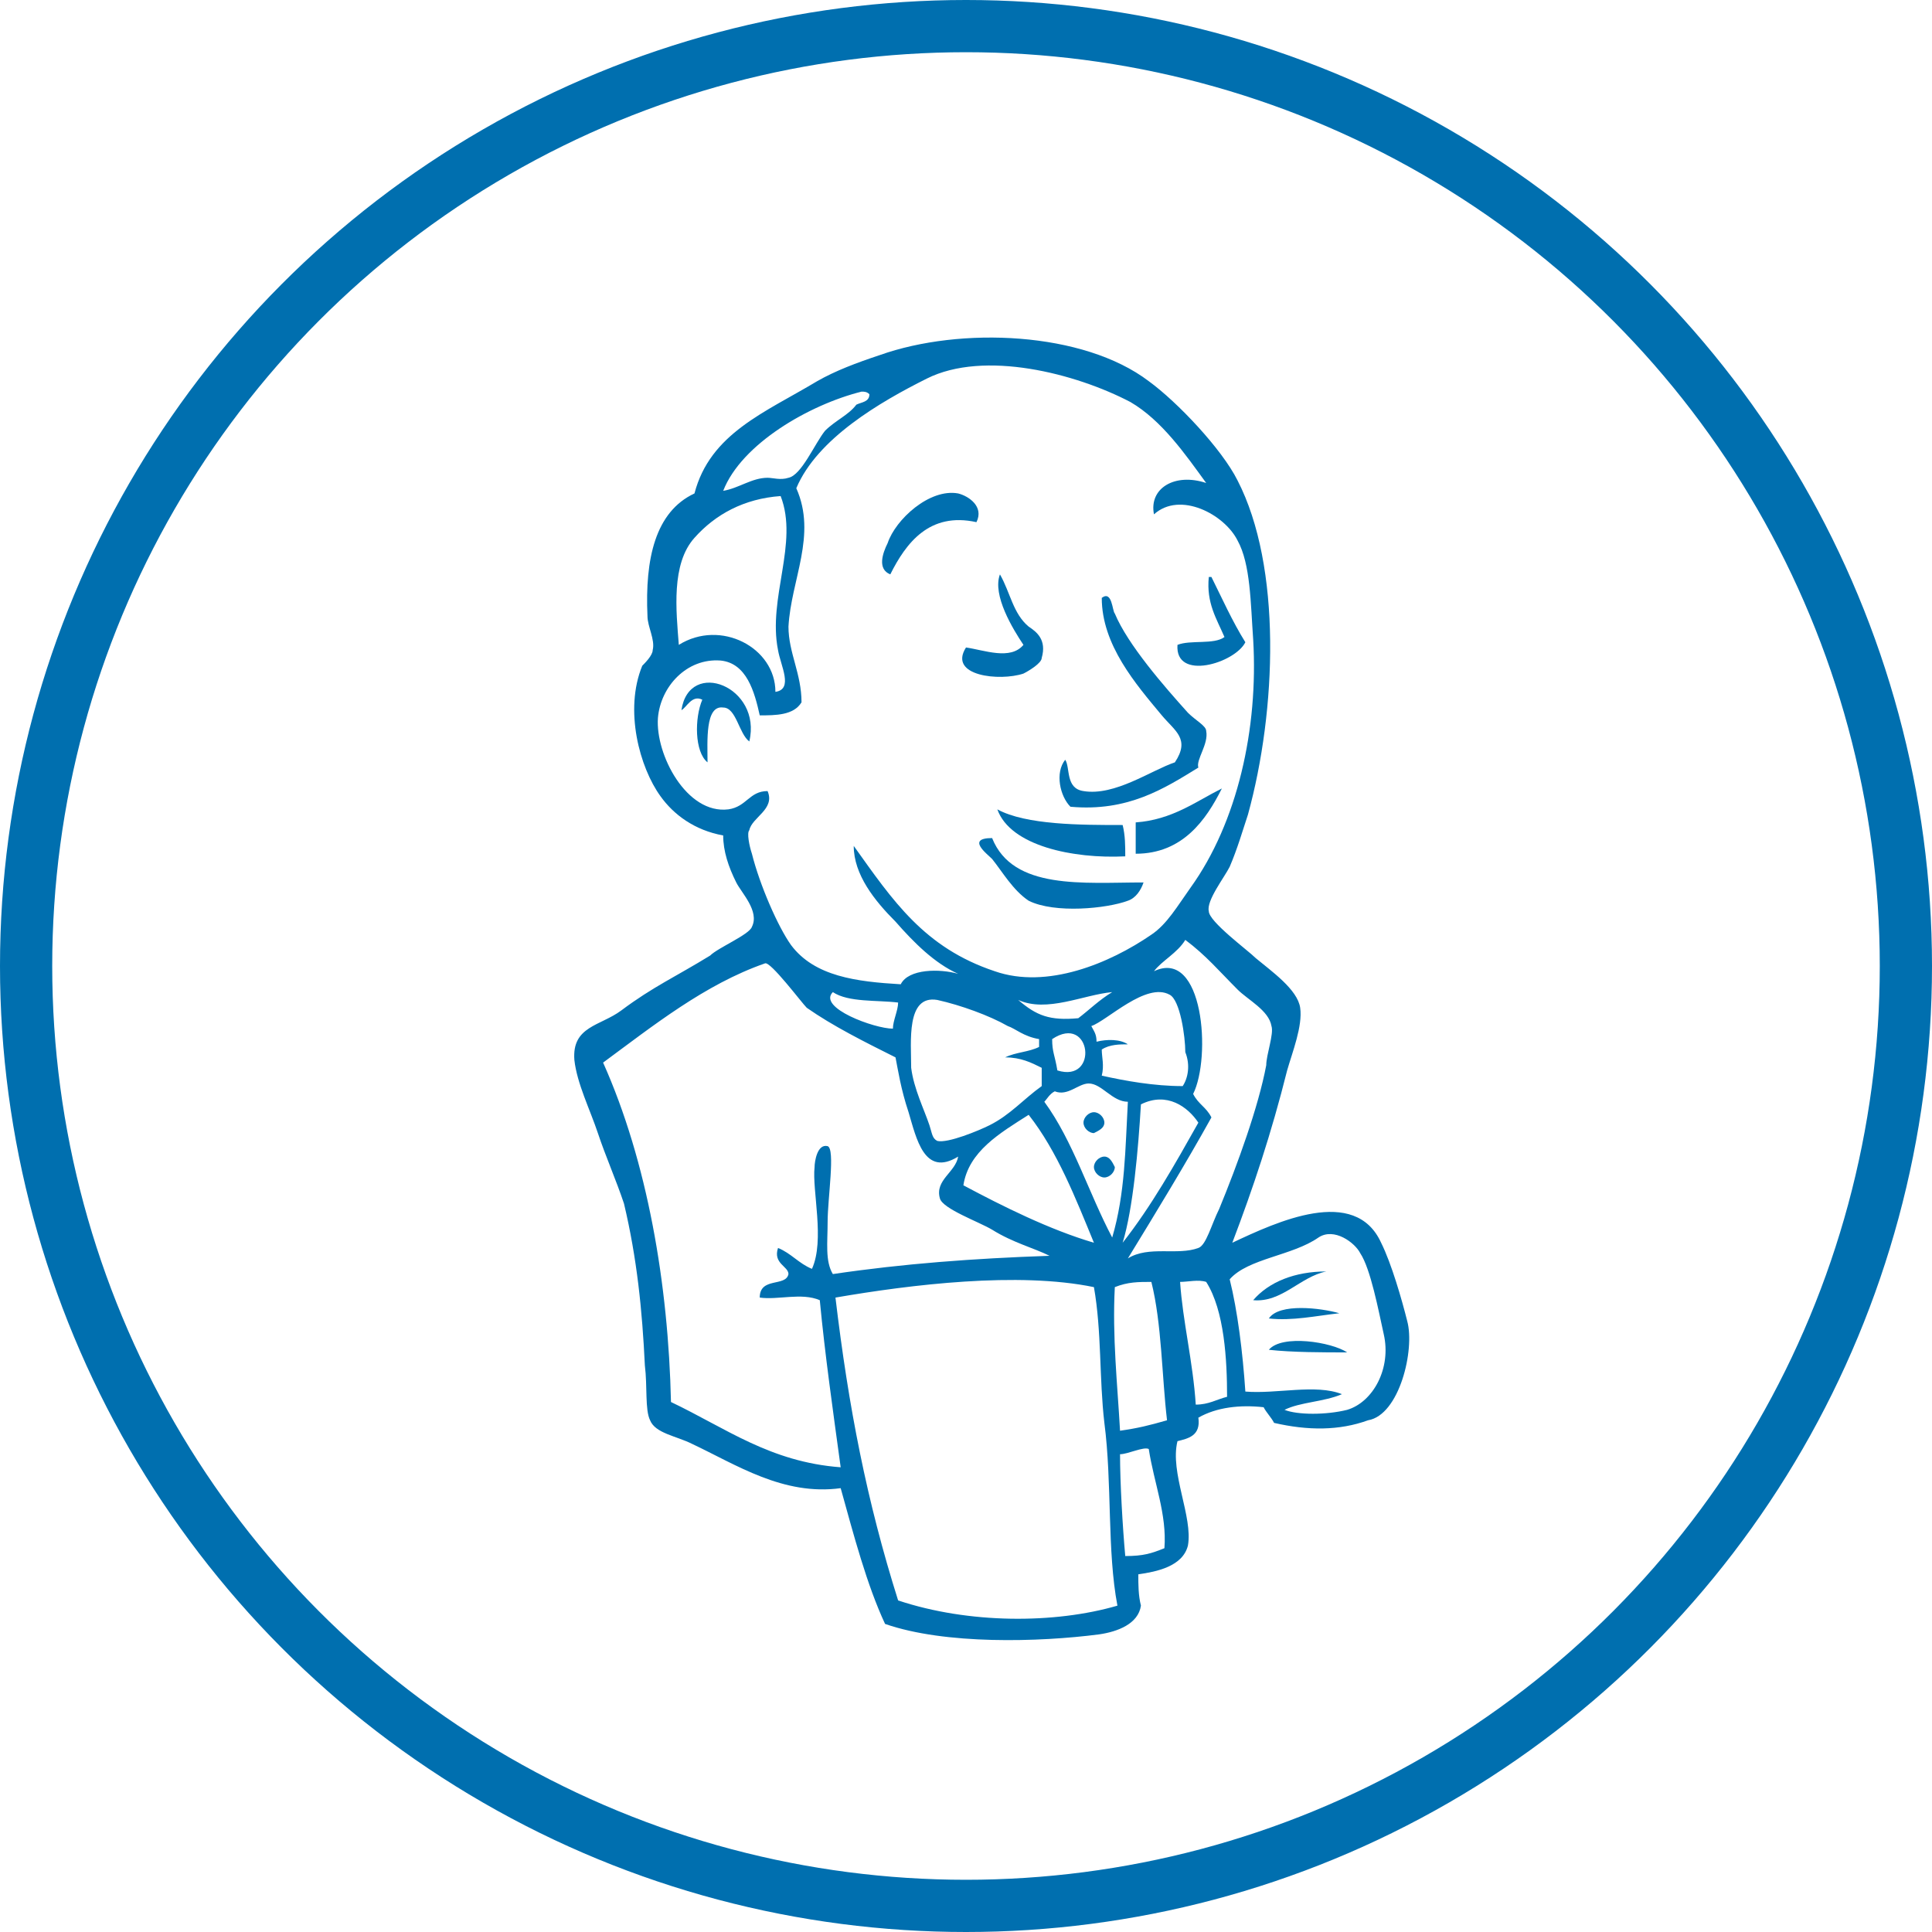<?xml version="1.0" encoding="utf-8"?>
<!-- Generator: Adobe Illustrator 21.0.2, SVG Export Plug-In . SVG Version: 6.00 Build 0)  -->
<svg version="1.1" id="Layer_1" xmlns="http://www.w3.org/2000/svg" xmlns:xlink="http://www.w3.org/1999/xlink" x="0px" y="0px"
	 viewBox="0 0 74 74" style="enable-background:new 0 0 74 74;" xml:space="preserve">
<style type="text/css">
	.st0{fill:none;stroke:#006FAF;stroke-width:2;stroke-miterlimit:10;}
	.st1{fill:#006FAF;}
</style>
<title>health-checks</title>
<g id="text">
</g>
<g>
	<circle class="st0" cx="37" cy="37" r="36"/>
	<g>
		<path class="st1" d="M46,29.3L46,29.3L46,29.3z"/>
		<path class="st1" d="M47.7,24.6c-0.5-0.8-0.9-1.7-1.3-2.5h-0.1l0,0c-0.1,1,0.3,1.6,0.6,2.3c-0.4,0.3-1.3,0.1-1.8,0.3
			C45,26.1,47.3,25.4,47.7,24.6z"/>
		<path class="st1" d="M38,32.1L38,32.1c-1,0-0.2,0.6,0,0.8c0.4,0.5,0.8,1.2,1.4,1.6c1,0.5,3,0.3,3.8,0c0.3-0.1,0.5-0.4,0.6-0.7
			C41.5,33.8,38.8,34.1,38,32.1z"/>
		<path class="st1" d="M43.1,32.8c0-0.4,0-0.8-0.1-1.2c-1.6,0-3.7,0-4.8-0.6C38.7,32.4,41.1,32.9,43.1,32.8z"/>
		<path class="st1" d="M41,30.9c2.2,0.2,3.6-0.7,4.9-1.5c-0.1-0.3,0.4-0.9,0.3-1.4c0-0.2-0.4-0.4-0.7-0.7c-0.9-1-2.3-2.6-2.8-3.8
			c-0.1-0.1-0.1-0.9-0.5-0.6c0,1.8,1.3,3.3,2.3,4.5c0.5,0.6,1.1,0.9,0.5,1.8c-0.9,0.3-2.3,1.3-3.5,1.1c-0.7-0.1-0.5-0.9-0.7-1.2
			C40.4,29.6,40.6,30.5,41,30.9z"/>
		<path class="st1" d="M43.5,32.7c1.8,0,2.7-1.3,3.3-2.5c-1,0.5-1.9,1.2-3.3,1.3C43.5,31.7,43.5,32.3,43.5,32.7z"/>
		<path class="st1" d="M46.8,30.2L46.8,30.2L46.8,30.2z"/>
		<path class="st1" d="M26.1,27.2c0.2-0.1,0.4-0.6,0.8-0.4c-0.3,0.7-0.3,2,0.2,2.4c0-0.8-0.1-2.2,0.6-2.1c0.5,0,0.6,1,1,1.3l0,0
			C29.2,26.3,26.4,25.2,26.1,27.2z"/>
		<path class="st1" d="M34.1,22c0.6-1.2,1.5-2.4,3.3-2c0.3-0.6-0.3-1-0.7-1.1c-1.1-0.2-2.4,1-2.7,1.9C33.8,21.2,33.6,21.8,34.1,22z"
			/>
		<path class="st1" d="M37,24.8c-0.7,1.1,1.3,1.3,2.2,1c0.2-0.1,0.7-0.4,0.7-0.6c0.2-0.7-0.2-1-0.5-1.2c-0.6-0.5-0.7-1.3-1.1-2l0,0
			c-0.3,0.8,0.5,2.1,0.9,2.7C38.7,25.3,37.7,24.9,37,24.8z"/>
		<path class="st1" d="M48.6,50.5c0.9,0.1,1.8-0.1,2.7-0.2C50.6,50.1,49,49.9,48.6,50.5z"/>
		<path class="st1" d="M48.6,51.7c0.9,0.1,2.1,0.1,3,0.1C51,51.4,49.1,51.1,48.6,51.7z"/>
		<path class="st1" d="M50.8,48.7c-1.2,0-2.2,0.4-2.8,1.1C49.1,49.9,49.8,48.9,50.8,48.7L50.8,48.7z"/>
		<path class="st1" d="M53.9,50.6c-0.2-0.8-0.6-2.2-1-3c-1-2.2-4-0.8-5.7,0l0,0c0.8-2.1,1.5-4.2,2.1-6.6c0.2-0.7,0.6-1.7,0.5-2.4
			s-1.1-1.4-1.7-1.9c-0.3-0.3-1.8-1.4-1.8-1.8c-0.1-0.4,0.6-1.3,0.8-1.7c0.3-0.7,0.5-1.4,0.7-2c1.1-4,1.3-9.5-0.4-12.8
			c-0.6-1.2-2.3-3-3.4-3.8c-2.5-1.9-7.2-2.1-10.3-1c-0.9,0.3-1.7,0.6-2.4,1c-2,1.2-4.1,2-4.7,4.3c-1.5,0.7-1.9,2.5-1.8,4.7
			c0,0.4,0.3,0.9,0.2,1.3c0,0.2-0.3,0.5-0.4,0.6c-0.7,1.7-0.1,3.9,0.7,5c0.5,0.7,1.3,1.3,2.4,1.5c0,0.6,0.2,1.2,0.5,1.8
			c0.2,0.4,0.9,1.1,0.6,1.7c-0.1,0.3-1.3,0.8-1.6,1.1c-1.3,0.8-2.2,1.2-3.4,2.1c-0.8,0.6-1.9,0.6-1.8,1.9c0.1,0.9,0.6,1.9,0.9,2.8
			c0.3,0.9,0.7,1.8,1,2.7c0.5,2.1,0.7,4.1,0.8,6.2c0.1,0.8,0,1.7,0.2,2.1c0.2,0.5,1,0.6,1.6,0.9c1.7,0.8,3.5,2,5.7,1.7
			c0.5,1.8,1,3.7,1.7,5.2c2.3,0.8,5.9,0.7,8.2,0.4c0.7-0.1,1.5-0.4,1.6-1.1c-0.1-0.4-0.1-0.8-0.1-1.2c0.7-0.1,1.7-0.3,1.9-1.1
			c0.2-1.1-0.7-2.8-0.4-4c0.4-0.1,0.9-0.2,0.8-0.9c0.7-0.4,1.6-0.5,2.5-0.4c0.1,0.2,0.3,0.4,0.4,0.6c1.3,0.3,2.5,0.3,3.6-0.1
			C53.6,54.2,54.2,51.7,53.9,50.6z M33,15L33,15c0.1,0,0.2,0,0.3,0.1c0,0.3-0.3,0.3-0.5,0.4c-0.3,0.4-0.8,0.6-1.2,1
			c-0.4,0.5-0.9,1.7-1.4,1.8c-0.3,0.1-0.6,0-0.8,0c-0.6,0-1.1,0.4-1.7,0.5C28.4,17,31,15.5,33,15z M26.6,20.6L26.6,20.6
			c0.8-0.9,1.9-1.5,3.3-1.6c0.7,1.8-0.5,3.9-0.1,5.9c0.1,0.6,0.6,1.5-0.1,1.6c0-1.7-2.1-2.8-3.7-1.8C25.9,23.4,25.7,21.6,26.6,20.6z
			 M28.8,32.7c-0.1-0.3-0.2-0.8-0.1-0.9c0.1-0.5,1-0.8,0.7-1.5c-0.7,0-0.8,0.6-1.5,0.7c-1.6,0.2-2.8-2.1-2.7-3.5
			c0.1-1.2,1.1-2.3,2.4-2.2c1,0.1,1.3,1.2,1.5,2.1c0.6,0,1.3,0,1.6-0.5c0-1.1-0.5-1.9-0.5-2.9c0.1-1.8,1.1-3.5,0.3-5.3
			c0.8-1.9,3.2-3.3,5-4.2c2.2-1.1,5.7-0.2,7.8,0.9l0,0c1.2,0.7,2.1,2,2.9,3.1c-1.2-0.4-2.2,0.2-2,1.2c1-0.9,2.7,0,3.2,1
			c0.5,0.9,0.5,2.4,0.6,3.8c0.2,3.4-0.6,7-2.4,9.5c-0.5,0.7-0.9,1.4-1.5,1.8c-1.6,1.1-4,2.1-6,1.4c-2.7-0.9-3.9-2.7-5.4-4.8
			c0,1.1,0.8,2.1,1.6,2.9c0.7,0.8,1.5,1.6,2.4,2c-0.7-0.2-1.9-0.2-2.2,0.4c-1.7-0.1-3.3-0.3-4.2-1.5C29.8,35.5,29.1,33.9,28.8,32.7z
			 M45.3,41.6c-1.1,0-2.2-0.2-3.1-0.4c0.1-0.4,0-0.7,0-1c0.3-0.2,0.7-0.2,1-0.2c-0.3-0.2-0.8-0.2-1.2-0.1c0-0.3-0.1-0.4-0.2-0.6
			c0.6-0.2,2.1-1.7,3-1.2c0.4,0.2,0.6,1.6,0.6,2.2l0,0C45.6,40.8,45.5,41.3,45.3,41.6z M39.8,39.8c0,0.1,0,0.2,0,0.3
			c-0.4,0.2-0.9,0.2-1.3,0.4c0.6,0,1,0.2,1.4,0.4c0,0.2,0,0.4,0,0.7c-0.7,0.5-1.2,1.1-2,1.5c-0.4,0.2-1.6,0.7-2,0.6
			c-0.2-0.1-0.2-0.3-0.3-0.6c-0.2-0.6-0.6-1.4-0.7-2.2c0-1-0.2-2.8,1-2.6c0.9,0.2,2,0.6,2.7,1l0,0C38.9,39.4,39.2,39.7,39.8,39.8z
			 M39,38.3c1.1,0.5,2.5-0.2,3.6-0.3c-0.5,0.3-0.9,0.7-1.3,1C40.2,39.1,39.7,38.9,39,38.3C38.9,38.3,39,38.3,39,38.3z M40.5,41
			c-0.1-0.6-0.2-0.7-0.2-1.2C41.8,38.8,42.1,41.5,40.5,41z M39.4,42.7c1.1,1.4,1.8,3.2,2.5,4.9l0,0c-1.7-0.5-3.5-1.4-5-2.2
			C37.1,44.1,38.3,43.4,39.4,42.7z M40,42.2c0.1-0.1,0.2-0.3,0.4-0.4c0.5,0.2,0.9-0.3,1.3-0.3l0,0c0.5,0,0.9,0.7,1.5,0.7
			c-0.1,1.8-0.1,3.5-0.6,5.2C41.7,45.7,41.1,43.7,40,42.2z M43.7,42.3L43.7,42.3c1-0.5,1.8,0.1,2.2,0.7c-0.9,1.6-1.8,3.2-2.9,4.6
			C43.4,46.3,43.6,44,43.7,42.3z M34.2,39.4c-0.7,0-2.9-0.8-2.3-1.4l0,0c0.6,0.4,1.7,0.3,2.5,0.4C34.4,38.7,34.2,39.1,34.2,39.4z
			 M25.7,53.7c-0.1-4.5-0.9-9.2-2.6-13c1.9-1.4,3.9-3,6.2-3.8c0.2-0.1,1.4,1.5,1.6,1.7l0,0c1,0.7,2.2,1.3,3.4,1.9
			c0.1,0.5,0.2,1.2,0.5,2.1c0.3,1,0.6,2.5,1.9,1.7c-0.1,0.6-0.9,0.9-0.7,1.6c0.1,0.4,1.5,0.9,2,1.2c0.8,0.5,1.6,0.7,2.2,1
			c-2.9,0.1-5.6,0.3-8.3,0.7c-0.3-0.5-0.2-1.2-0.2-2c0-0.9,0.3-2.8,0-2.9c-0.4-0.1-0.5,0.6-0.5,0.8c-0.1,0.9,0.4,2.8-0.1,3.9
			c-0.5-0.2-0.8-0.6-1.3-0.8c-0.2,0.6,0.4,0.7,0.4,1c-0.1,0.5-1.1,0.1-1.1,0.9c0.7,0.1,1.6-0.2,2.3,0.1c0.2,2.1,0.5,4.2,0.8,6.4
			C29.5,56,27.8,54.7,25.7,53.7z M34.4,61.3c-1.2-3.8-1.9-7.4-2.4-11.6c2.9-0.5,7-1,9.9-0.4c0.3,1.7,0.2,3.5,0.4,5.2
			c0.3,2.3,0.1,4.9,0.5,7C40.4,62.2,37.1,62.2,34.4,61.3z M44.6,59.3c-0.5,0.2-0.8,0.3-1.5,0.3c-0.1-1.1-0.2-2.8-0.2-3.9
			c0.3,0,0.9-0.3,1.1-0.2C44.2,56.8,44.7,58,44.6,59.3z M42.9,54.8c-0.1-1.8-0.3-3.6-0.2-5.5l0,0c0.5-0.2,0.9-0.2,1.4-0.2
			c0.4,1.6,0.4,3.6,0.6,5.3C44,54.6,43.6,54.7,42.9,54.8z M43.2,48.2c1.1-1.8,2.2-3.6,3.2-5.4c-0.2-0.4-0.5-0.5-0.7-0.9
			c0.7-1.4,0.4-5.6-1.5-4.7c0.3-0.4,0.9-0.7,1.2-1.2c0.8,0.6,1.3,1.2,2,1.9c0.4,0.4,1.2,0.8,1.3,1.4c0.1,0.3-0.2,1.1-0.2,1.5
			c-0.3,1.6-1.1,3.8-1.8,5.5c-0.3,0.6-0.5,1.4-0.8,1.5C45.1,48.1,44,47.7,43.2,48.2z M47,53.5c-0.4,0.1-0.7,0.3-1.2,0.3
			c-0.1-1.6-0.5-3.2-0.6-4.7c0.3,0,0.7-0.1,1,0l0,0C46.9,50.2,47,52.1,47,53.5z M51.6,54L51.6,54c-0.8,0.2-1.9,0.2-2.4,0
			c0.6-0.3,1.5-0.3,2.2-0.6c-1-0.4-2.5,0-3.7-0.1c-0.1-1.5-0.3-3.1-0.6-4.3c0.7-0.8,2.4-0.9,3.4-1.6c0.6-0.4,1.4,0.2,1.6,0.6
			c0.4,0.6,0.7,2.2,0.9,3.1C53.3,52.4,52.6,53.7,51.6,54z"/>
		<path class="st1" d="M42.3,43c0-0.2-0.2-0.4-0.4-0.4s-0.4,0.2-0.4,0.4s0.2,0.4,0.4,0.4C42.1,43.3,42.3,43.2,42.3,43z"/>
		<path class="st1" d="M42.3,44.3c-0.2,0-0.4,0.2-0.4,0.4s0.2,0.4,0.4,0.4s0.4-0.2,0.4-0.4C42.6,44.5,42.5,44.3,42.3,44.3z"/>
	</g>
</g>
</svg>
